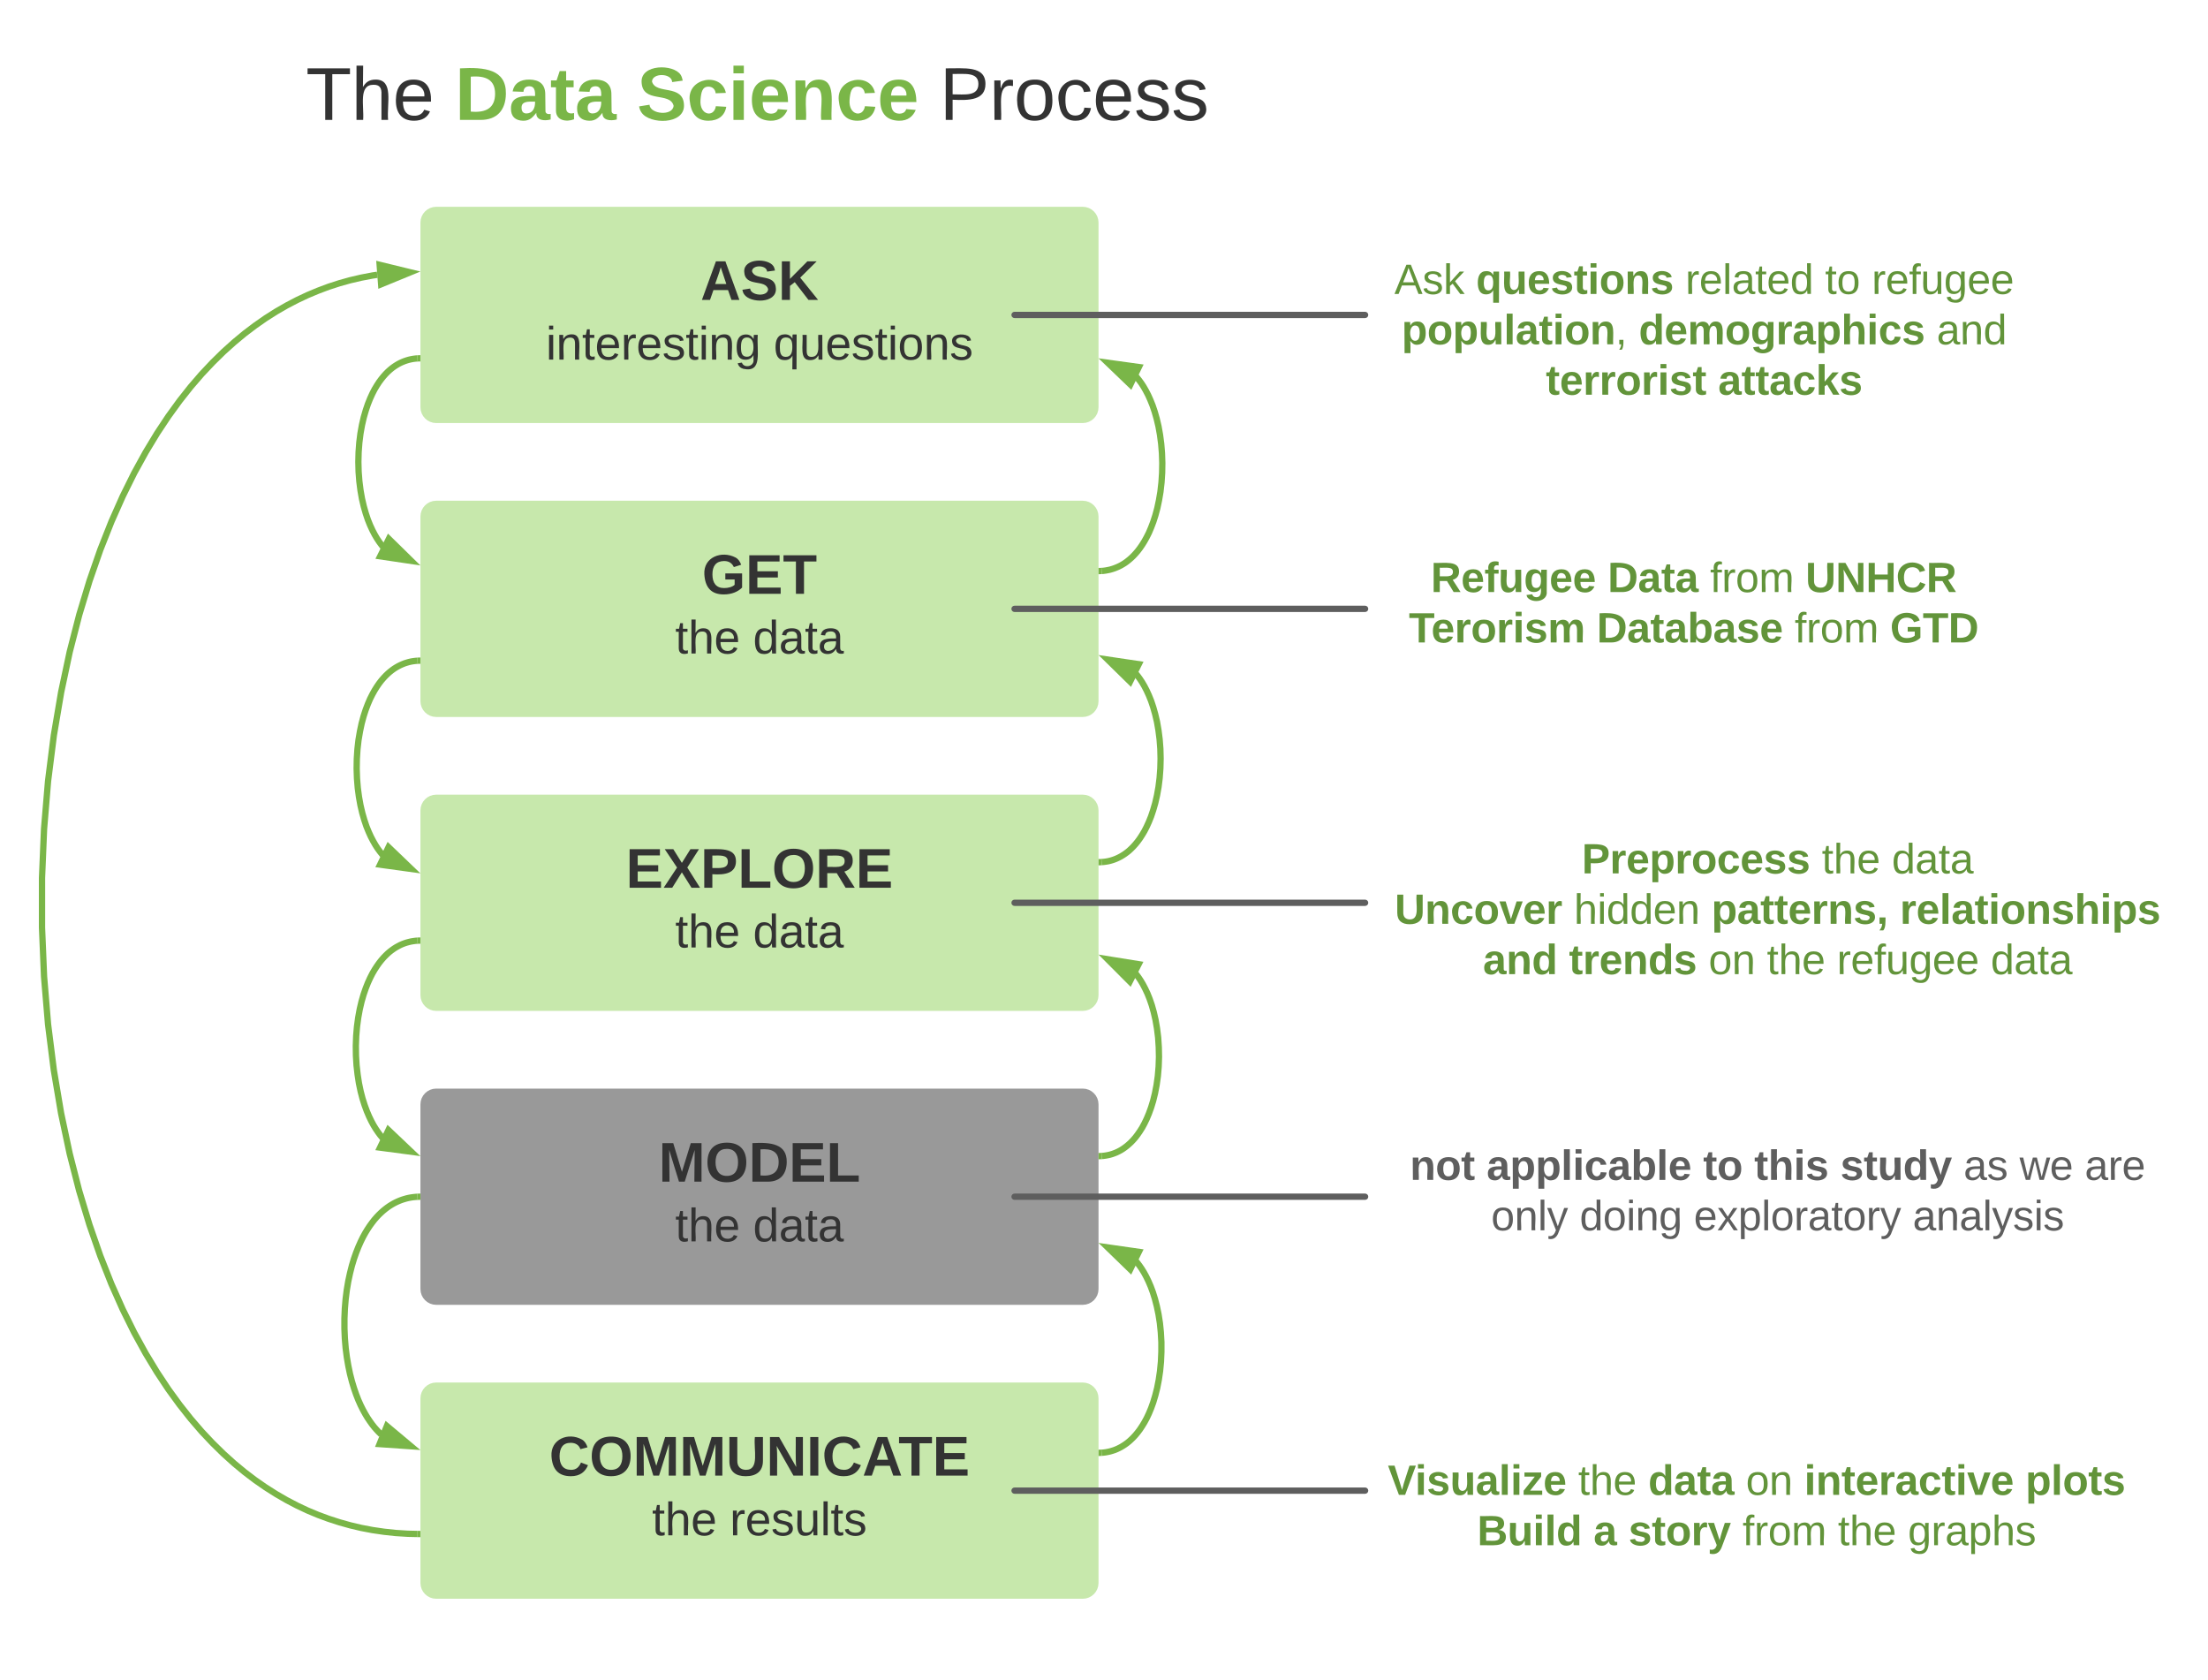 <svg xmlns="http://www.w3.org/2000/svg" xmlns:xlink="http://www.w3.org/1999/xlink" xmlns:lucid="lucid" width="1051.78" height="800"><g transform="translate(-558.223 -120)" lucid:page-tab-id="0_0"><path d="M0 0h1870.87v1322.83H0z" fill="#fff"/><path d="M700 140h437.67v60H700z" fill="none"/><use xlink:href="#a" transform="matrix(1,0,0,1,700,140) translate(3.938 37.111)"/><use xlink:href="#b" transform="matrix(1,0,0,1,700,140) translate(74.951 37.111)"/><use xlink:href="#c" transform="matrix(1,0,0,1,700,140) translate(161.667 37.111)"/><use xlink:href="#d" transform="matrix(1,0,0,1,700,140) translate(305.765 37.111)"/><path d="M1210 380h310v60h-310z" fill="none"/><use xlink:href="#e" transform="matrix(1,0,0,1,1210,380) translate(29.806 22)"/><use xlink:href="#f" transform="matrix(1,0,0,1,1210,380) translate(114.028 22)"/><use xlink:href="#g" transform="matrix(1,0,0,1,1210,380) translate(162.806 22)"/><use xlink:href="#h" transform="matrix(1,0,0,1,1210,380) translate(208.25 22)"/><use xlink:href="#i" transform="matrix(1,0,0,1,1210,380) translate(19.333 46)"/><use xlink:href="#j" transform="matrix(1,0,0,1,1210,380) translate(108.833 46)"/><use xlink:href="#g" transform="matrix(1,0,0,1,1210,380) translate(203.111 46)"/><use xlink:href="#k" transform="matrix(1,0,0,1,1210,380) translate(248.556 46)"/><path d="M760 226c0-3.3 2.7-6 6-6h308c3.3 0 6 2.7 6 6v88c0 3.3-2.7 6-6 6H766c-3.3 0-6-2.7-6-6z" stroke="#c7e8ac" stroke-width="3" fill="#c7e8ac"/><use xlink:href="#l" transform="matrix(1,0,0,1,772,232) translate(119.926 30.833)"/><use xlink:href="#m" transform="matrix(1,0,0,1,772,232) translate(46.272 59.278)"/><use xlink:href="#n" transform="matrix(1,0,0,1,772,232) translate(154.728 59.278)"/><path d="M760 366c0-3.3 2.7-6 6-6h308c3.3 0 6 2.7 6 6v88c0 3.3-2.7 6-6 6H766c-3.3 0-6-2.7-6-6z" stroke="#c7e8ac" stroke-width="3" fill="#c7e8ac"/><use xlink:href="#o" transform="matrix(1,0,0,1,772,372) translate(120.63 30.833)"/><use xlink:href="#p" transform="matrix(1,0,0,1,772,372) translate(107.877 59.278)"/><use xlink:href="#q" transform="matrix(1,0,0,1,772,372) translate(144.914 59.278)"/><path d="M760 506c0-3.3 2.7-6 6-6h308c3.3 0 6 2.7 6 6v88c0 3.3-2.7 6-6 6H766c-3.3 0-6-2.7-6-6z" stroke="#c7e8ac" stroke-width="3" fill="#c7e8ac"/><use xlink:href="#r" transform="matrix(1,0,0,1,772,512) translate(84.37 30.833)"/><use xlink:href="#p" transform="matrix(1,0,0,1,772,512) translate(107.877 59.278)"/><use xlink:href="#q" transform="matrix(1,0,0,1,772,512) translate(144.914 59.278)"/><path d="M760 786c0-3.3 2.7-6 6-6h308c3.3 0 6 2.7 6 6v88c0 3.3-2.7 6-6 6H766c-3.3 0-6-2.7-6-6z" stroke="#c7e8ac" stroke-width="3" fill="#c7e8ac"/><use xlink:href="#s" transform="matrix(1,0,0,1,772,792) translate(47.815 30.833)"/><use xlink:href="#p" transform="matrix(1,0,0,1,772,792) translate(96.827 59.278)"/><use xlink:href="#t" transform="matrix(1,0,0,1,772,792) translate(133.864 59.278)"/><path d="M757 290.72l-.8.06-1.1.14-1.08.2-1.05.24-1.03.3-1 .34-1 .4-1 .45-1 .52-.97.58-1 .65-1 .73-1 .82-1 .9-1.02 1.03-1.03 1.15-1.05 1.3-1.06 1.43-1.06 1.63-1.1 1.83-1.07 2.08-1.07 2.35-1.06 2.65-1 2.97-.96 3.32-.85 3.67-.72 4.02-.54 4.3-.34 4.55-.12 4.67.12 4.66.35 4.55.55 4.32.7 4 .87 3.7.94 3.3 1 2.98 1.06 2.64 1.08 2.34 1.08 2.08 1.08 1.84 1.08 1.63 1.06 1.45.78.95" stroke="#7ab648" stroke-width="3" fill="none"/><path d="M758.5 292.17l-1.5.04-.08-3 1.58-.03" fill="#7ab648"/><path d="M754.15 387.17l-14.83-2.2 4.13-8.3z" stroke="#7ab648" stroke-width="3" fill="#7ab648"/><path d="M757 434.72l-.82.06-1.1.14-1.07.18-1.04.24-1.03.3-1 .32-1 .4-1 .44-1 .5-.98.56-1 .63-.98.7-1 .78-1 .87-1.02.98-1.03 1.1-1.04 1.2-1.06 1.37-1.06 1.54-1.08 1.72-1.08 1.94-1.1 2.18-1.05 2.45-1.05 2.76-1 3.08-.92 3.42-.8 3.78-.7 4.1-.5 4.38-.3 4.58-.08 4.67.16 4.67.37 4.52.57 4.28.72 4 .86 3.66.95 3.3 1 3 1.07 2.64 1.07 2.36 1.1 2.1 1.07 1.86 1.07 1.66 1.08 1.48 1.05 1.3.3.36" stroke="#7ab648" stroke-width="3" fill="none"/><path d="M758.5 436.17l-1.5.03-.08-3 1.58-.03" fill="#7ab648"/><path d="M754.13 533.88l-14.86-2.04 4.04-8.34z" stroke="#7ab648" stroke-width="3" fill="#7ab648"/><path d="M757 568.05l-.82.06-1.1.15-1.07.18-1.04.24-1.03.28-1.02.33-1 .38-1 .44-.97.5-1 .55-.98.62-1 .7-1 .76-1 .85-1 .96-1.03 1.06-1.04 1.2-1.05 1.32-1.06 1.5-1.08 1.66-1.1 1.88-1.07 2.1-1.08 2.37-1.05 2.66-1.02 2.96-.95 3.3-.86 3.66-.73 4-.58 4.27-.38 4.5-.17 4.65.06 4.68.28 4.6.5 4.4.64 4.14.8 3.82.9 3.47 1 3.14 1.04 2.83 1.06 2.5 1.08 2.25 1.08 2 1.08 1.76 1.07 1.57 1.05 1.42 1.05 1.26.08.08" stroke="#7ab648" stroke-width="3" fill="none"/><path d="M758.5 569.5l-1.5.04-.08-3 1.58-.04" fill="#7ab648"/><path d="M754.12 668.58l-14.87-1.97 4-8.35z" stroke="#7ab648" stroke-width="3" fill="#7ab648"/><path d="M757 850.64l-4.46-.1-5.77-.36-5.6-.6-5.5-.8-5.36-1.02-5.25-1.24-5.18-1.45-5.12-1.66-5.06-1.87-5.03-2.1-5-2.36-4.97-2.6-4.96-2.87-4.98-3.16-5-3.47-5-3.8-5.04-4.18-5.1-4.6-5.12-5.02-5.2-5.52-5.23-6.08-5.3-6.7-5.35-7.36-5.4-8.14-5.44-8.98-5.46-9.94-5.45-11-5.4-12.13-5.3-13.4-5.14-14.78-4.9-16.2-4.53-17.7-4.07-19.18-3.47-20.56-2.75-21.8-1.9-22.75-.98-23.38v-23.6l.98-23.38 1.9-22.77 2.76-21.8 3.48-20.55 4.07-19.17 4.55-17.68 4.9-16.2 5.13-14.77 5.3-13.4 5.4-12.15 5.45-11 5.46-9.92 5.43-8.98 5.4-8.14 5.35-7.37 5.3-6.7 5.24-6.07 5.2-5.52 5.12-5.02 5.1-4.58 5.03-4.18 5.02-3.8 4.97-3.47 4.98-3.16 4.97-2.87 4.97-2.6 4.98-2.35 5.02-2.1 5.06-1.9 5.12-1.66 5.18-1.45 5.27-1.23 5.36-1.02 2.26-.34" stroke="#7ab648" stroke-width="3" fill="none"/><path d="M758.5 849.17v3l-1.58-.04.07-3" fill="#7ab648"/><path d="M753.66 249.7l-13.88 5.7-.7-9.25z" stroke="#7ab648" stroke-width="3" fill="#7ab648"/><path d="M1083 391.95l.82-.06 1.1-.15 1.07-.2 1.04-.22 1.03-.3 1-.33 1-.4 1-.43 1-.5.98-.56 1-.62.98-.7 1-.8 1-.86 1.02-.98 1.03-1.1 1.04-1.2 1.06-1.38 1.06-1.53 1.08-1.72 1.08-1.93 1.1-2.18 1.05-2.47 1.05-2.75 1-3.1.92-3.42.8-3.77.7-4.1.5-4.4.3-4.57.08-4.68-.16-4.65-.37-4.52-.57-4.3-.72-4-.86-3.65-.95-3.32-1-2.96-1.07-2.65-1.07-2.38-1.1-2.1-1.07-1.86-1.07-1.65-1.08-1.47-1.05-1.3-.3-.37" stroke="#7ab648" stroke-width="3" fill="none"/><path d="M1083.08 393.46l-1.58.04v-3l1.5-.04" fill="#7ab648"/><path d="M1085.87 292.78l14.86 2.05-4.04 8.34z" stroke="#7ab648" stroke-width="3" fill="#7ab648"/><path d="M1083 530.6l.8-.05 1.1-.14 1.08-.18 1.05-.24 1.03-.3 1-.34 1-.4 1-.46 1-.52.97-.58 1-.65 1-.73 1-.8 1-.93 1.02-1.02 1.03-1.15 1.05-1.28 1.06-1.45 1.06-1.63 1.1-1.84 1.07-2.07 1.07-2.35 1.06-2.64 1-2.97.96-3.32.85-3.68.72-4.02.54-4.32.34-4.55.12-4.67-.12-4.65-.35-4.55-.55-4.3-.7-4.03-.87-3.68-.94-3.32-1-2.97-1.06-2.63-1.08-2.35-1.08-2.07-1.08-1.84-1.08-1.62-1.06-1.44-.78-.96" stroke="#7ab648" stroke-width="3" fill="none"/><path d="M1083.08 532.13l-1.58.04v-3l1.5-.04" fill="#7ab648"/><path d="M1085.85 434.16l14.83 2.2-4.13 8.3z" stroke="#7ab648" stroke-width="3" fill="#7ab648"/><path d="M1083 811.95l.8-.06 1.12-.15 1.07-.2 1.04-.23 1.02-.3 1.02-.33 1-.4 1-.46.98-.5.98-.58 1-.64.98-.7 1-.8 1-.9 1.03-1 1.03-1.12 1.04-1.25 1.06-1.4 1.07-1.6 1.08-1.77 1.1-2 1.07-2.26 1.06-2.55 1.03-2.86.96-3.2.9-3.55.76-3.9.62-4.2.43-4.47.2-4.64v-4.68l-.26-4.6-.45-4.44-.65-4.16-.8-3.84-.9-3.5-.98-3.14-1.04-2.8-1.07-2.5-1.07-2.2-1.08-1.98-1.08-1.74-1.07-1.55-1.05-1.37-.55-.64" stroke="#7ab648" stroke-width="3" fill="none"/><path d="M1083.08 813.46l-1.58.04v-3l1.5-.04" fill="#7ab648"/><path d="M1085.86 714.14l14.85 2.13-4.08 8.32z" stroke="#7ab648" stroke-width="3" fill="#7ab648"/><path d="M1040.75 550c0-.4.34-.75.75-.75h167c.4 0 .75.34.75.75 0 .4-.34.75-.75.75h-167c-.4 0-.75-.34-.75-.75zM1040.75 410c0-.4.34-.75.75-.75h167c.4 0 .75.34.75.75 0 .4-.34.75-.75.75h-167c-.4 0-.75-.34-.75-.75z" stroke="#5e5e5e" stroke-width="1.5" fill="none"/><path d="M1210 220h320v120h-320z" fill="none"/><use xlink:href="#u" transform="matrix(1,0,0,1,1210,220) translate(12.444 40)"/><use xlink:href="#v" transform="matrix(1,0,0,1,1210,220) translate(51.333 40)"/><use xlink:href="#w" transform="matrix(1,0,0,1,1210,220) translate(151.056 40)"/><use xlink:href="#x" transform="matrix(1,0,0,1,1210,220) translate(217.611 40)"/><use xlink:href="#y" transform="matrix(1,0,0,1,1210,220) translate(239.833 40)"/><use xlink:href="#z" transform="matrix(1,0,0,1,1210,220) translate(15.889 64)"/><use xlink:href="#A" transform="matrix(1,0,0,1,1210,220) translate(128.833 64)"/><use xlink:href="#B" transform="matrix(1,0,0,1,1210,220) translate(270.778 64)"/><use xlink:href="#C" transform="matrix(1,0,0,1,1210,220) translate(84.583 88)"/><use xlink:href="#D" transform="matrix(1,0,0,1,1210,220) translate(166.639 88)"/><path d="M1040.75 270c0-.4.34-.75.75-.75h167c.4 0 .75.34.75.75 0 .4-.34.75-.75.75h-167c-.4 0-.75-.34-.75-.75z" stroke="#5e5e5e" stroke-width="1.5" fill="none"/><path d="M1220 520h370v60h-370z" fill="none"/><g><use xlink:href="#E" transform="matrix(1,0,0,1,1220,520) translate(91.722 16)"/><use xlink:href="#F" transform="matrix(1,0,0,1,1220,520) translate(206.056 16)"/><use xlink:href="#G" transform="matrix(1,0,0,1,1220,520) translate(239.389 16)"/><use xlink:href="#H" transform="matrix(1,0,0,1,1220,520) translate(2.583 40)"/><use xlink:href="#I" transform="matrix(1,0,0,1,1220,520) translate(87.972 40)"/><use xlink:href="#J" transform="matrix(1,0,0,1,1220,520) translate(153.472 40)"/><use xlink:href="#K" transform="matrix(1,0,0,1,1220,520) translate(243.25 40)"/><use xlink:href="#L" transform="matrix(1,0,0,1,1220,520) translate(44.611 64)"/><use xlink:href="#M" transform="matrix(1,0,0,1,1220,520) translate(85.611 64)"/><use xlink:href="#N" transform="matrix(1,0,0,1,1220,520) translate(152.111 64)"/><use xlink:href="#O" transform="matrix(1,0,0,1,1220,520) translate(179.889 64)"/><use xlink:href="#P" transform="matrix(1,0,0,1,1220,520) translate(213.222 64)"/><use xlink:href="#Q" transform="matrix(1,0,0,1,1220,520) translate(286.5 64)"/></g><path d="M1210 780h370v120h-370z" fill="none"/><g><use xlink:href="#R" transform="matrix(1,0,0,1,1210,780) translate(9.333 52)"/><use xlink:href="#O" transform="matrix(1,0,0,1,1210,780) translate(100 52)"/><use xlink:href="#S" transform="matrix(1,0,0,1,1210,780) translate(133.333 52)"/><use xlink:href="#T" transform="matrix(1,0,0,1,1210,780) translate(179.889 52)"/><use xlink:href="#U" transform="matrix(1,0,0,1,1210,780) translate(207.667 52)"/><use xlink:href="#V" transform="matrix(1,0,0,1,1210,780) translate(313.056 52)"/><use xlink:href="#W" transform="matrix(1,0,0,1,1210,780) translate(51.889 76)"/><use xlink:href="#X" transform="matrix(1,0,0,1,1210,780) translate(107.278 76)"/><use xlink:href="#Y" transform="matrix(1,0,0,1,1210,780) translate(123.944 76)"/><use xlink:href="#Z" transform="matrix(1,0,0,1,1210,780) translate(178.278 76)"/><use xlink:href="#aa" transform="matrix(1,0,0,1,1210,780) translate(223.722 76)"/><use xlink:href="#ab" transform="matrix(1,0,0,1,1210,780) translate(257.056 76)"/></g><path d="M1040.75 830c0-.4.34-.75.75-.75h167c.4 0 .75.34.75.75 0 .4-.34.75-.75.75h-167c-.4 0-.75-.34-.75-.75z" stroke="#5e5e5e" stroke-width="1.5" fill="none"/><path d="M760 646c0-3.3 2.7-6 6-6h308c3.3 0 6 2.7 6 6v88c0 3.3-2.7 6-6 6H766c-3.3 0-6-2.7-6-6z" stroke="#999" stroke-width="3" fill="#999"/><g><use xlink:href="#ac" transform="matrix(1,0,0,1,772,652) translate(99.963 30.833)"/><use xlink:href="#p" transform="matrix(1,0,0,1,772,652) translate(107.877 59.278)"/><use xlink:href="#q" transform="matrix(1,0,0,1,772,652) translate(144.914 59.278)"/></g><path d="M1040.75 690c0-.4.34-.75.75-.75h167c.4 0 .75.34.75.75 0 .4-.34.75-.75.75h-167c-.4 0-.75-.34-.75-.75z" stroke="#5e5e5e" stroke-width="1.5" fill="none"/><path d="M1220 660h370v60h-370z" fill="none"/><g><use xlink:href="#ad" transform="matrix(1,0,0,1,1220,660) translate(9.861 22)"/><use xlink:href="#ae" transform="matrix(1,0,0,1,1220,660) translate(46.361 22)"/><use xlink:href="#af" transform="matrix(1,0,0,1,1220,660) translate(149.528 22)"/><use xlink:href="#ag" transform="matrix(1,0,0,1,1220,660) translate(173.861 22)"/><use xlink:href="#ah" transform="matrix(1,0,0,1,1220,660) translate(214.861 22)"/><use xlink:href="#ai" transform="matrix(1,0,0,1,1220,660) translate(273.583 22)"/><use xlink:href="#aj" transform="matrix(1,0,0,1,1220,660) translate(300.25 22)"/><use xlink:href="#ak" transform="matrix(1,0,0,1,1220,660) translate(331.306 22)"/><use xlink:href="#al" transform="matrix(1,0,0,1,1220,660) translate(48.528 46)"/><use xlink:href="#am" transform="matrix(1,0,0,1,1220,660) translate(90.694 46)"/><use xlink:href="#an" transform="matrix(1,0,0,1,1220,660) translate(145.083 46)"/><use xlink:href="#ao" transform="matrix(1,0,0,1,1220,660) translate(249.361 46)"/></g><path d="M757 690.04l-.85.06-1.13.12-1.1.16-1.08.2-1.05.25-1.05.3-1.03.33-1 .37-1.02.43-1 .47-1 .52-1 .58-1 .63-1 .7-1 .76-1.02.84-1.02.92-1.03 1-1.04 1.1-1.06 1.23-1.06 1.36-1.08 1.48-1.08 1.63-1.1 1.8-1.1 2-1.08 2.2-1.08 2.44-1.07 2.7-1.04 2.96-.98 3.25-.9 3.57-.83 3.84-.7 4.14-.55 4.37-.38 4.58-.2 4.7v4.73l.2 4.7.38 4.57.56 4.37.7 4.12.8 3.85.92 3.56.98 3.25 1.03 2.98 1.06 2.7 1.08 2.42 1.1 2.2 1.1 2 1.08 1.8 1.1 1.63 1.06 1.48 1.06 1.36 1.06 1.2 1.04 1.12 1.03 1 .17.17" stroke="#7ab648" stroke-width="3" fill="none"/><path d="M758.5 691.5l-1.5.03-.07-3 1.57-.03" fill="#7ab648"/><path d="M754 808.85l-14.97-1.03 3.47-8.6z" stroke="#7ab648" stroke-width="3" fill="#7ab648"/><path d="M1083 670.6l.8-.05 1.1-.15 1.08-.2 1.04-.24 1.02-.3 1-.36 1-.4 1-.48 1-.53.98-.6 1-.7.98-.75 1-.85 1.02-.95 1.03-1.08 1.04-1.2 1.04-1.37 1.07-1.54 1.1-1.74 1.07-1.97 1.08-2.23 1.06-2.53 1.04-2.86.98-3.2.88-3.58.76-3.94.6-4.25.38-4.5.16-4.66-.1-4.67-.3-4.56-.54-4.34-.7-4.04-.85-3.7-.94-3.33-1.02-2.96-1.05-2.62-1.1-2.32-1.07-2.05-1.08-1.8-1.07-1.6-1.06-1.42-.2-.24" stroke="#7ab648" stroke-width="3" fill="none"/><path d="M1083.08 672.13l-1.58.04v-3l1.5-.04" fill="#7ab648"/><path d="M1085.82 576.88l14.8 2.38-4.2 8.25z" stroke="#7ab648" stroke-width="3" fill="#7ab648"/><defs><path fill="#333" d="M127-220V0H93v-220H8v-28h204v28h-85" id="ap"/><path fill="#333" d="M106-169C34-169 62-67 57 0H25v-261h32l-1 103c12-21 28-36 61-36 89 0 53 116 60 194h-32v-121c2-32-8-49-39-48" id="aq"/><path fill="#333" d="M100-194c63 0 86 42 84 106H49c0 40 14 67 53 68 26 1 43-12 49-29l28 8c-11 28-37 45-77 45C44 4 14-33 15-96c1-61 26-98 85-98zm52 81c6-60-76-77-97-28-3 7-6 17-6 28h103" id="ar"/><g id="a"><use transform="matrix(0.099,0,0,0.099,0,0)" xlink:href="#ap"/><use transform="matrix(0.099,0,0,0.099,21.63,0)" xlink:href="#aq"/><use transform="matrix(0.099,0,0,0.099,41.383,0)" xlink:href="#ar"/></g><path fill="#7ab648" d="M24-248c120-7 223 5 221 122C244-46 201 0 124 0H24v-248zM76-40c74 7 117-18 117-86 0-67-45-88-117-82v168" id="as"/><path fill="#7ab648" d="M133-34C117-15 103 5 69 4 32 3 11-16 11-54c-1-60 55-63 116-61 1-26-3-47-28-47-18 1-26 9-28 27l-52-2c7-38 36-58 82-57s74 22 75 68l1 82c-1 14 12 18 25 15v27c-30 8-71 5-69-32zm-48 3c29 0 43-24 42-57-32 0-66-3-65 30 0 17 8 27 23 27" id="at"/><path fill="#7ab648" d="M115-3C79 11 28 4 28-45v-112H4v-33h27l15-45h31v45h36v33H77v99c-1 23 16 31 38 25v30" id="au"/><g id="b"><use transform="matrix(0.099,0,0,0.099,0,0)" xlink:href="#as"/><use transform="matrix(0.099,0,0,0.099,25.58,0)" xlink:href="#at"/><use transform="matrix(0.099,0,0,0.099,45.333,0)" xlink:href="#au"/><use transform="matrix(0.099,0,0,0.099,57.086,0)" xlink:href="#at"/></g><path fill="#7ab648" d="M169-182c-1-43-94-46-97-3 18 66 151 10 154 114 3 95-165 93-204 36-6-8-10-19-12-30l50-8c3 46 112 56 116 5-17-69-150-10-154-114-4-87 153-88 188-35 5 8 8 18 10 28" id="av"/><path fill="#7ab648" d="M190-63c-7 42-38 67-86 67-59 0-84-38-90-98-12-110 154-137 174-36l-49 2c-2-19-15-32-35-32-30 0-35 28-38 64-6 74 65 87 74 30" id="aw"/><path fill="#7ab648" d="M25-224v-37h50v37H25zM25 0v-190h50V0H25" id="ax"/><path fill="#7ab648" d="M185-48c-13 30-37 53-82 52C43 2 14-33 14-96s30-98 90-98c62 0 83 45 84 108H66c0 31 8 55 39 56 18 0 30-7 34-22zm-45-69c5-46-57-63-70-21-2 6-4 13-4 21h74" id="ay"/><path fill="#7ab648" d="M135-194c87-1 58 113 63 194h-50c-7-57 23-157-34-157-59 0-34 97-39 157H25l-1-190h47c2 12-1 28 3 38 12-26 28-41 61-42" id="az"/><g id="c"><use transform="matrix(0.099,0,0,0.099,0,0)" xlink:href="#av"/><use transform="matrix(0.099,0,0,0.099,23.704,0)" xlink:href="#aw"/><use transform="matrix(0.099,0,0,0.099,43.457,0)" xlink:href="#ax"/><use transform="matrix(0.099,0,0,0.099,53.333,0)" xlink:href="#ay"/><use transform="matrix(0.099,0,0,0.099,73.086,0)" xlink:href="#az"/><use transform="matrix(0.099,0,0,0.099,94.716,0)" xlink:href="#aw"/><use transform="matrix(0.099,0,0,0.099,114.469,0)" xlink:href="#ay"/></g><path fill="#333" d="M30-248c87 1 191-15 191 75 0 78-77 80-158 76V0H30v-248zm33 125c57 0 124 11 124-50 0-59-68-47-124-48v98" id="aA"/><path fill="#333" d="M114-163C36-179 61-72 57 0H25l-1-190h30c1 12-1 29 2 39 6-27 23-49 58-41v29" id="aB"/><path fill="#333" d="M100-194c62-1 85 37 85 99 1 63-27 99-86 99S16-35 15-95c0-66 28-99 85-99zM99-20c44 1 53-31 53-75 0-43-8-75-51-75s-53 32-53 75 10 74 51 75" id="aC"/><path fill="#333" d="M96-169c-40 0-48 33-48 73s9 75 48 75c24 0 41-14 43-38l32 2c-6 37-31 61-74 61-59 0-76-41-82-99-10-93 101-131 147-64 4 7 5 14 7 22l-32 3c-4-21-16-35-41-35" id="aD"/><path fill="#333" d="M135-143c-3-34-86-38-87 0 15 53 115 12 119 90S17 21 10-45l28-5c4 36 97 45 98 0-10-56-113-15-118-90-4-57 82-63 122-42 12 7 21 19 24 35" id="aE"/><g id="d"><use transform="matrix(0.099,0,0,0.099,0,0)" xlink:href="#aA"/><use transform="matrix(0.099,0,0,0.099,23.704,0)" xlink:href="#aB"/><use transform="matrix(0.099,0,0,0.099,35.457,0)" xlink:href="#aC"/><use transform="matrix(0.099,0,0,0.099,55.21,0)" xlink:href="#aD"/><use transform="matrix(0.099,0,0,0.099,72.988,0)" xlink:href="#ar"/><use transform="matrix(0.099,0,0,0.099,92.741,0)" xlink:href="#aE"/><use transform="matrix(0.099,0,0,0.099,110.519,0)" xlink:href="#aE"/></g><path fill="#62943a" d="M240-174c0 40-23 61-54 70L253 0h-59l-57-94H76V0H24v-248c93 4 217-23 216 74zM76-134c48-2 112 12 112-38 0-48-66-32-112-35v73" id="aF"/><path fill="#62943a" d="M185-48c-13 30-37 53-82 52C43 2 14-33 14-96s30-98 90-98c62 0 83 45 84 108H66c0 31 8 55 39 56 18 0 30-7 34-22zm-45-69c5-46-57-63-70-21-2 6-4 13-4 21h74" id="aG"/><path fill="#62943a" d="M121-226c-27-7-43 5-38 36h38v33H83V0H34v-157H6v-33h28c-9-59 32-81 87-68v32" id="aH"/><path fill="#62943a" d="M85 4C-2 5 27-109 22-190h50c7 57-23 150 33 157 60-5 35-97 40-157h50l1 190h-47c-2-12 1-28-3-38-12 25-28 42-61 42" id="aI"/><path fill="#62943a" d="M195-6C206 82 75 100 31 46c-4-6-6-13-8-21l49-6c3 16 16 24 34 25 40 0 42-37 40-79-11 22-30 35-61 35-53 0-70-43-70-97 0-56 18-96 73-97 30 0 46 14 59 34l2-30h47zm-90-29c32 0 41-27 41-63 0-35-9-62-40-62-32 0-39 29-40 63 0 36 9 62 39 62" id="aJ"/><g id="e"><use transform="matrix(0.056,0,0,0.056,0,0)" xlink:href="#aF"/><use transform="matrix(0.056,0,0,0.056,14.389,0)" xlink:href="#aG"/><use transform="matrix(0.056,0,0,0.056,25.5,0)" xlink:href="#aH"/><use transform="matrix(0.056,0,0,0.056,32.111,0)" xlink:href="#aI"/><use transform="matrix(0.056,0,0,0.056,44.278,0)" xlink:href="#aJ"/><use transform="matrix(0.056,0,0,0.056,56.444,0)" xlink:href="#aG"/><use transform="matrix(0.056,0,0,0.056,67.556,0)" xlink:href="#aG"/></g><path fill="#62943a" d="M24-248c120-7 223 5 221 122C244-46 201 0 124 0H24v-248zM76-40c74 7 117-18 117-86 0-67-45-88-117-82v168" id="aK"/><path fill="#62943a" d="M133-34C117-15 103 5 69 4 32 3 11-16 11-54c-1-60 55-63 116-61 1-26-3-47-28-47-18 1-26 9-28 27l-52-2c7-38 36-58 82-57s74 22 75 68l1 82c-1 14 12 18 25 15v27c-30 8-71 5-69-32zm-48 3c29 0 43-24 42-57-32 0-66-3-65 30 0 17 8 27 23 27" id="aL"/><path fill="#62943a" d="M115-3C79 11 28 4 28-45v-112H4v-33h27l15-45h31v45h36v33H77v99c-1 23 16 31 38 25v30" id="aM"/><g id="f"><use transform="matrix(0.056,0,0,0.056,0,0)" xlink:href="#aK"/><use transform="matrix(0.056,0,0,0.056,14.389,0)" xlink:href="#aL"/><use transform="matrix(0.056,0,0,0.056,25.5,0)" xlink:href="#aM"/><use transform="matrix(0.056,0,0,0.056,32.111,0)" xlink:href="#aL"/></g><path fill="#62943a" d="M101-234c-31-9-42 10-38 44h38v23H63V0H32v-167H5v-23h27c-7-52 17-82 69-68v24" id="aN"/><path fill="#62943a" d="M114-163C36-179 61-72 57 0H25l-1-190h30c1 12-1 29 2 39 6-27 23-49 58-41v29" id="aO"/><path fill="#62943a" d="M100-194c62-1 85 37 85 99 1 63-27 99-86 99S16-35 15-95c0-66 28-99 85-99zM99-20c44 1 53-31 53-75 0-43-8-75-51-75s-53 32-53 75 10 74 51 75" id="aP"/><path fill="#62943a" d="M210-169c-67 3-38 105-44 169h-31v-121c0-29-5-50-35-48C34-165 62-65 56 0H25l-1-190h30c1 10-1 24 2 32 10-44 99-50 107 0 11-21 27-35 58-36 85-2 47 119 55 194h-31v-121c0-29-5-49-35-48" id="aQ"/><g id="g"><use transform="matrix(0.056,0,0,0.056,0,0)" xlink:href="#aN"/><use transform="matrix(0.056,0,0,0.056,5.556,0)" xlink:href="#aO"/><use transform="matrix(0.056,0,0,0.056,12.167,0)" xlink:href="#aP"/><use transform="matrix(0.056,0,0,0.056,23.278,0)" xlink:href="#aQ"/></g><path fill="#62943a" d="M238-95c0 69-44 99-111 99C63 4 22-25 22-93v-155h51v151c-1 38 19 59 55 60 90 1 49-130 58-211h52v153" id="aR"/><path fill="#62943a" d="M175 0L67-191c6 58 2 128 3 191H24v-248h59L193-55c-6-58-2-129-3-193h46V0h-61" id="aS"/><path fill="#62943a" d="M186 0v-106H76V0H24v-248h52v99h110v-99h50V0h-50" id="aT"/><path fill="#62943a" d="M67-125c0 53 21 87 73 88 37 1 54-22 65-47l45 17C233-25 199 4 140 4 58 4 20-42 15-125 8-235 124-281 211-232c18 10 29 29 36 50l-46 12c-8-25-30-41-62-41-52 0-71 34-72 86" id="aU"/><g id="h"><use transform="matrix(0.056,0,0,0.056,0,0)" xlink:href="#aR"/><use transform="matrix(0.056,0,0,0.056,14.389,0)" xlink:href="#aS"/><use transform="matrix(0.056,0,0,0.056,28.778,0)" xlink:href="#aT"/><use transform="matrix(0.056,0,0,0.056,43.167,0)" xlink:href="#aU"/><use transform="matrix(0.056,0,0,0.056,57.556,0)" xlink:href="#aF"/></g><path fill="#62943a" d="M136-208V0H84v-208H4v-40h212v40h-80" id="aV"/><path fill="#62943a" d="M135-150c-39-12-60 13-60 57V0H25l-1-190h47c2 13-1 29 3 40 6-28 27-53 61-41v41" id="aW"/><path fill="#62943a" d="M110-194c64 0 96 36 96 99 0 64-35 99-97 99-61 0-95-36-95-99 0-62 34-99 96-99zm-1 164c35 0 45-28 45-65 0-40-10-65-43-65-34 0-45 26-45 65 0 36 10 65 43 65" id="aX"/><path fill="#62943a" d="M25-224v-37h50v37H25zM25 0v-190h50V0H25" id="aY"/><path fill="#62943a" d="M137-138c1-29-70-34-71-4 15 46 118 7 119 86 1 83-164 76-172 9l43-7c4 19 20 25 44 25 33 8 57-30 24-41C81-84 22-81 20-136c-2-80 154-74 161-7" id="aZ"/><path fill="#62943a" d="M220-157c-53 9-28 100-34 157h-49v-107c1-27-5-49-29-50C55-147 81-57 75 0H25l-1-190h47c2 12-1 28 3 38 10-53 101-56 108 0 13-22 24-43 59-42 82 1 51 116 57 194h-49v-107c-1-25-5-48-29-50" id="ba"/><g id="i"><use transform="matrix(0.056,0,0,0.056,0,0)" xlink:href="#aV"/><use transform="matrix(0.056,0,0,0.056,10.667,0)" xlink:href="#aG"/><use transform="matrix(0.056,0,0,0.056,21.778,0)" xlink:href="#aW"/><use transform="matrix(0.056,0,0,0.056,29.556,0)" xlink:href="#aX"/><use transform="matrix(0.056,0,0,0.056,41.722,0)" xlink:href="#aW"/><use transform="matrix(0.056,0,0,0.056,49.5,0)" xlink:href="#aY"/><use transform="matrix(0.056,0,0,0.056,55.056,0)" xlink:href="#aZ"/><use transform="matrix(0.056,0,0,0.056,66.167,0)" xlink:href="#ba"/></g><path fill="#62943a" d="M135-194c52 0 70 43 70 98 0 56-19 99-73 100-30 1-46-15-58-35L72 0H24l1-261h50v104c11-23 29-37 60-37zM114-30c31 0 40-27 40-66 0-37-7-63-39-63s-41 28-41 65c0 36 8 64 40 64" id="bb"/><g id="j"><use transform="matrix(0.056,0,0,0.056,0,0)" xlink:href="#aK"/><use transform="matrix(0.056,0,0,0.056,14.389,0)" xlink:href="#aL"/><use transform="matrix(0.056,0,0,0.056,25.5,0)" xlink:href="#aM"/><use transform="matrix(0.056,0,0,0.056,32.111,0)" xlink:href="#aL"/><use transform="matrix(0.056,0,0,0.056,43.222,0)" xlink:href="#bb"/><use transform="matrix(0.056,0,0,0.056,55.389,0)" xlink:href="#aL"/><use transform="matrix(0.056,0,0,0.056,66.5,0)" xlink:href="#aZ"/><use transform="matrix(0.056,0,0,0.056,77.611,0)" xlink:href="#aG"/></g><path fill="#62943a" d="M67-125c0 54 23 88 75 88 28 0 53-7 68-21v-34h-60v-39h108v91C232-14 192 4 140 4 58 4 20-42 15-125 8-236 126-280 215-234c19 10 29 26 37 47l-47 15c-11-23-29-39-63-39-53 1-75 33-75 86" id="bc"/><g id="k"><use transform="matrix(0.056,0,0,0.056,0,0)" xlink:href="#bc"/><use transform="matrix(0.056,0,0,0.056,15.556,0)" xlink:href="#aV"/><use transform="matrix(0.056,0,0,0.056,27.722,0)" xlink:href="#aK"/></g><path fill="#333" d="M199 0l-22-63H83L61 0H9l90-248h61L250 0h-51zm-33-102l-36-108c-10 38-24 72-36 108h72" id="bd"/><path fill="#333" d="M169-182c-1-43-94-46-97-3 18 66 151 10 154 114 3 95-165 93-204 36-6-8-10-19-12-30l50-8c3 46 112 56 116 5-17-69-150-10-154-114-4-87 153-88 188-35 5 8 8 18 10 28" id="be"/><path fill="#333" d="M195 0l-88-114-31 24V0H24v-248h52v113l112-113h60L142-143 257 0h-62" id="bf"/><g id="l"><use transform="matrix(0.074,0,0,0.074,0,0)" xlink:href="#bd"/><use transform="matrix(0.074,0,0,0.074,19.185,0)" xlink:href="#be"/><use transform="matrix(0.074,0,0,0.074,36.963,0)" xlink:href="#bf"/></g><path fill="#333" d="M24-231v-30h32v30H24zM24 0v-190h32V0H24" id="bg"/><path fill="#333" d="M117-194c89-4 53 116 60 194h-32v-121c0-31-8-49-39-48C34-167 62-67 57 0H25l-1-190h30c1 10-1 24 2 32 11-22 29-35 61-36" id="bh"/><path fill="#333" d="M59-47c-2 24 18 29 38 22v24C64 9 27 4 27-40v-127H5v-23h24l9-43h21v43h35v23H59v120" id="bi"/><path fill="#333" d="M177-190C167-65 218 103 67 71c-23-6-38-20-44-43l32-5c15 47 100 32 89-28v-30C133-14 115 1 83 1 29 1 15-40 15-95c0-56 16-97 71-98 29-1 48 16 59 35 1-10 0-23 2-32h30zM94-22c36 0 50-32 50-73 0-42-14-75-50-75-39 0-46 34-46 75s6 73 46 73" id="bj"/><g id="m"><use transform="matrix(0.062,0,0,0.062,0,0)" xlink:href="#bg"/><use transform="matrix(0.062,0,0,0.062,4.877,0)" xlink:href="#bh"/><use transform="matrix(0.062,0,0,0.062,17.222,0)" xlink:href="#bi"/><use transform="matrix(0.062,0,0,0.062,23.395,0)" xlink:href="#ar"/><use transform="matrix(0.062,0,0,0.062,35.741,0)" xlink:href="#aB"/><use transform="matrix(0.062,0,0,0.062,43.086,0)" xlink:href="#ar"/><use transform="matrix(0.062,0,0,0.062,55.432,0)" xlink:href="#aE"/><use transform="matrix(0.062,0,0,0.062,66.543,0)" xlink:href="#bi"/><use transform="matrix(0.062,0,0,0.062,72.716,0)" xlink:href="#bg"/><use transform="matrix(0.062,0,0,0.062,77.593,0)" xlink:href="#bh"/><use transform="matrix(0.062,0,0,0.062,89.938,0)" xlink:href="#bj"/></g><path fill="#333" d="M145-31C134-9 116 4 85 4 32 4 16-35 15-94c0-59 17-99 70-100 32-1 48 14 60 33 0-11-1-24 2-32h30l-1 268h-32zM93-21c41 0 51-33 51-76s-8-73-50-73c-40 0-46 35-46 75s5 74 45 74" id="bk"/><path fill="#333" d="M84 4C-5 8 30-112 23-190h32v120c0 31 7 50 39 49 72-2 45-101 50-169h31l1 190h-30c-1-10 1-25-2-33-11 22-28 36-60 37" id="bl"/><g id="n"><use transform="matrix(0.062,0,0,0.062,0,0)" xlink:href="#bk"/><use transform="matrix(0.062,0,0,0.062,12.346,0)" xlink:href="#bl"/><use transform="matrix(0.062,0,0,0.062,24.691,0)" xlink:href="#ar"/><use transform="matrix(0.062,0,0,0.062,37.037,0)" xlink:href="#aE"/><use transform="matrix(0.062,0,0,0.062,48.148,0)" xlink:href="#bi"/><use transform="matrix(0.062,0,0,0.062,54.321,0)" xlink:href="#bg"/><use transform="matrix(0.062,0,0,0.062,59.198,0)" xlink:href="#aC"/><use transform="matrix(0.062,0,0,0.062,71.543,0)" xlink:href="#bh"/><use transform="matrix(0.062,0,0,0.062,83.889,0)" xlink:href="#aE"/></g><path fill="#333" d="M67-125c0 54 23 88 75 88 28 0 53-7 68-21v-34h-60v-39h108v91C232-14 192 4 140 4 58 4 20-42 15-125 8-236 126-280 215-234c19 10 29 26 37 47l-47 15c-11-23-29-39-63-39-53 1-75 33-75 86" id="bm"/><path fill="#333" d="M24 0v-248h195v40H76v63h132v40H76v65h150V0H24" id="bn"/><path fill="#333" d="M136-208V0H84v-208H4v-40h212v40h-80" id="bo"/><g id="o"><use transform="matrix(0.074,0,0,0.074,0,0)" xlink:href="#bm"/><use transform="matrix(0.074,0,0,0.074,20.741,0)" xlink:href="#bn"/><use transform="matrix(0.074,0,0,0.074,38.519,0)" xlink:href="#bo"/></g><g id="p"><use transform="matrix(0.062,0,0,0.062,0,0)" xlink:href="#bi"/><use transform="matrix(0.062,0,0,0.062,6.173,0)" xlink:href="#aq"/><use transform="matrix(0.062,0,0,0.062,18.519,0)" xlink:href="#ar"/></g><path fill="#333" d="M85-194c31 0 48 13 60 33l-1-100h32l1 261h-30c-2-10 0-23-3-31C134-8 116 4 85 4 32 4 16-35 15-94c0-66 23-100 70-100zm9 24c-40 0-46 34-46 75 0 40 6 74 45 74 42 0 51-32 51-76 0-42-9-74-50-73" id="bp"/><path fill="#333" d="M141-36C126-15 110 5 73 4 37 3 15-17 15-53c-1-64 63-63 125-63 3-35-9-54-41-54-24 1-41 7-42 31l-33-3c5-37 33-52 76-52 45 0 72 20 72 64v82c-1 20 7 32 28 27v20c-31 9-61-2-59-35zM48-53c0 20 12 33 32 33 41-3 63-29 60-74-43 2-92-5-92 41" id="bq"/><g id="q"><use transform="matrix(0.062,0,0,0.062,0,0)" xlink:href="#bp"/><use transform="matrix(0.062,0,0,0.062,12.346,0)" xlink:href="#bq"/><use transform="matrix(0.062,0,0,0.062,24.691,0)" xlink:href="#bi"/><use transform="matrix(0.062,0,0,0.062,30.864,0)" xlink:href="#bq"/></g><path fill="#333" d="M182 0l-62-99L58 0H3l86-130-79-118h55l55 88 55-88h55l-75 118L237 0h-55" id="br"/><path fill="#333" d="M24-248c93 1 206-16 204 79-1 75-69 88-152 82V0H24v-248zm52 121c47 0 100 7 100-41 0-47-54-39-100-39v80" id="bs"/><path fill="#333" d="M24 0v-248h52v208h133V0H24" id="bt"/><path fill="#333" d="M140-251c80 0 125 45 125 126S219 4 139 4C58 4 15-44 15-125s44-126 125-126zm-1 214c52 0 73-35 73-88 0-50-21-86-72-86-52 0-73 35-73 86s22 88 72 88" id="bu"/><path fill="#333" d="M240-174c0 40-23 61-54 70L253 0h-59l-57-94H76V0H24v-248c93 4 217-23 216 74zM76-134c48-2 112 12 112-38 0-48-66-32-112-35v73" id="bv"/><g id="r"><use transform="matrix(0.074,0,0,0.074,0,0)" xlink:href="#bn"/><use transform="matrix(0.074,0,0,0.074,17.778,0)" xlink:href="#br"/><use transform="matrix(0.074,0,0,0.074,35.556,0)" xlink:href="#bs"/><use transform="matrix(0.074,0,0,0.074,53.333,0)" xlink:href="#bt"/><use transform="matrix(0.074,0,0,0.074,69.556,0)" xlink:href="#bu"/><use transform="matrix(0.074,0,0,0.074,90.296,0)" xlink:href="#bv"/><use transform="matrix(0.074,0,0,0.074,109.481,0)" xlink:href="#bn"/></g><path fill="#333" d="M67-125c0 53 21 87 73 88 37 1 54-22 65-47l45 17C233-25 199 4 140 4 58 4 20-42 15-125 8-235 124-281 211-232c18 10 29 29 36 50l-46 12c-8-25-30-41-62-41-52 0-71 34-72 86" id="bw"/><path fill="#333" d="M230 0l2-204L168 0h-37L68-204 70 0H24v-248h70l56 185 57-185h69V0h-46" id="bx"/><path fill="#333" d="M238-95c0 69-44 99-111 99C63 4 22-25 22-93v-155h51v151c-1 38 19 59 55 60 90 1 49-130 58-211h52v153" id="by"/><path fill="#333" d="M175 0L67-191c6 58 2 128 3 191H24v-248h59L193-55c-6-58-2-129-3-193h46V0h-61" id="bz"/><path fill="#333" d="M24 0v-248h52V0H24" id="bA"/><g id="s"><use transform="matrix(0.074,0,0,0.074,0,0)" xlink:href="#bw"/><use transform="matrix(0.074,0,0,0.074,19.185,0)" xlink:href="#bu"/><use transform="matrix(0.074,0,0,0.074,39.926,0)" xlink:href="#bx"/><use transform="matrix(0.074,0,0,0.074,62.074,0)" xlink:href="#bx"/><use transform="matrix(0.074,0,0,0.074,84.222,0)" xlink:href="#by"/><use transform="matrix(0.074,0,0,0.074,103.407,0)" xlink:href="#bz"/><use transform="matrix(0.074,0,0,0.074,122.593,0)" xlink:href="#bA"/><use transform="matrix(0.074,0,0,0.074,130,0)" xlink:href="#bw"/><use transform="matrix(0.074,0,0,0.074,149.185,0)" xlink:href="#bd"/><use transform="matrix(0.074,0,0,0.074,166.37,0)" xlink:href="#bo"/><use transform="matrix(0.074,0,0,0.074,182.593,0)" xlink:href="#bn"/></g><path fill="#333" d="M24 0v-261h32V0H24" id="bB"/><g id="t"><use transform="matrix(0.062,0,0,0.062,0,0)" xlink:href="#aB"/><use transform="matrix(0.062,0,0,0.062,7.346,0)" xlink:href="#ar"/><use transform="matrix(0.062,0,0,0.062,19.691,0)" xlink:href="#aE"/><use transform="matrix(0.062,0,0,0.062,30.802,0)" xlink:href="#bl"/><use transform="matrix(0.062,0,0,0.062,43.148,0)" xlink:href="#bB"/><use transform="matrix(0.062,0,0,0.062,48.025,0)" xlink:href="#bi"/><use transform="matrix(0.062,0,0,0.062,54.198,0)" xlink:href="#aE"/></g><path fill="#62943a" d="M205 0l-28-72H64L36 0H1l101-248h38L239 0h-34zm-38-99l-47-123c-12 45-31 82-46 123h93" id="bC"/><path fill="#62943a" d="M135-143c-3-34-86-38-87 0 15 53 115 12 119 90S17 21 10-45l28-5c4 36 97 45 98 0-10-56-113-15-118-90-4-57 82-63 122-42 12 7 21 19 24 35" id="bD"/><path fill="#62943a" d="M143 0L79-87 56-68V0H24v-261h32v163l83-92h37l-77 82L181 0h-38" id="bE"/><g id="u"><use transform="matrix(0.056,0,0,0.056,0,0)" xlink:href="#bC"/><use transform="matrix(0.056,0,0,0.056,13.333,0)" xlink:href="#bD"/><use transform="matrix(0.056,0,0,0.056,23.333,0)" xlink:href="#bE"/></g><path fill="#62943a" d="M84 4C32 4 15-41 15-95c0-55 18-99 73-99 29 0 47 12 58 34l2-30h48l-1 265h-49V-32C136-9 114 4 84 4zm21-34c32 0 41-29 41-66 0-36-9-64-40-64-33 0-39 30-40 65 0 43 13 65 39 65" id="bF"/><path fill="#62943a" d="M135-194c87-1 58 113 63 194h-50c-7-57 23-157-34-157-59 0-34 97-39 157H25l-1-190h47c2 12-1 28 3 38 12-26 28-41 61-42" id="bG"/><g id="v"><use transform="matrix(0.056,0,0,0.056,0,0)" xlink:href="#bF"/><use transform="matrix(0.056,0,0,0.056,12.167,0)" xlink:href="#aI"/><use transform="matrix(0.056,0,0,0.056,24.333,0)" xlink:href="#aG"/><use transform="matrix(0.056,0,0,0.056,35.444,0)" xlink:href="#aZ"/><use transform="matrix(0.056,0,0,0.056,46.556,0)" xlink:href="#aM"/><use transform="matrix(0.056,0,0,0.056,53.167,0)" xlink:href="#aY"/><use transform="matrix(0.056,0,0,0.056,58.722,0)" xlink:href="#aX"/><use transform="matrix(0.056,0,0,0.056,70.889,0)" xlink:href="#bG"/><use transform="matrix(0.056,0,0,0.056,83.056,0)" xlink:href="#aZ"/></g><path fill="#62943a" d="M100-194c63 0 86 42 84 106H49c0 40 14 67 53 68 26 1 43-12 49-29l28 8c-11 28-37 45-77 45C44 4 14-33 15-96c1-61 26-98 85-98zm52 81c6-60-76-77-97-28-3 7-6 17-6 28h103" id="bH"/><path fill="#62943a" d="M24 0v-261h32V0H24" id="bI"/><path fill="#62943a" d="M141-36C126-15 110 5 73 4 37 3 15-17 15-53c-1-64 63-63 125-63 3-35-9-54-41-54-24 1-41 7-42 31l-33-3c5-37 33-52 76-52 45 0 72 20 72 64v82c-1 20 7 32 28 27v20c-31 9-61-2-59-35zM48-53c0 20 12 33 32 33 41-3 63-29 60-74-43 2-92-5-92 41" id="bJ"/><path fill="#62943a" d="M59-47c-2 24 18 29 38 22v24C64 9 27 4 27-40v-127H5v-23h24l9-43h21v43h35v23H59v120" id="bK"/><path fill="#62943a" d="M85-194c31 0 48 13 60 33l-1-100h32l1 261h-30c-2-10 0-23-3-31C134-8 116 4 85 4 32 4 16-35 15-94c0-66 23-100 70-100zm9 24c-40 0-46 34-46 75 0 40 6 74 45 74 42 0 51-32 51-76 0-42-9-74-50-73" id="bL"/><g id="w"><use transform="matrix(0.056,0,0,0.056,0,0)" xlink:href="#aO"/><use transform="matrix(0.056,0,0,0.056,6.611,0)" xlink:href="#bH"/><use transform="matrix(0.056,0,0,0.056,17.722,0)" xlink:href="#bI"/><use transform="matrix(0.056,0,0,0.056,22.111,0)" xlink:href="#bJ"/><use transform="matrix(0.056,0,0,0.056,33.222,0)" xlink:href="#bK"/><use transform="matrix(0.056,0,0,0.056,38.778,0)" xlink:href="#bH"/><use transform="matrix(0.056,0,0,0.056,49.889,0)" xlink:href="#bL"/></g><g id="x"><use transform="matrix(0.056,0,0,0.056,0,0)" xlink:href="#bK"/><use transform="matrix(0.056,0,0,0.056,5.556,0)" xlink:href="#aP"/></g><path fill="#62943a" d="M84 4C-5 8 30-112 23-190h32v120c0 31 7 50 39 49 72-2 45-101 50-169h31l1 190h-30c-1-10 1-25-2-33-11 22-28 36-60 37" id="bM"/><path fill="#62943a" d="M177-190C167-65 218 103 67 71c-23-6-38-20-44-43l32-5c15 47 100 32 89-28v-30C133-14 115 1 83 1 29 1 15-40 15-95c0-56 16-97 71-98 29-1 48 16 59 35 1-10 0-23 2-32h30zM94-22c36 0 50-32 50-73 0-42-14-75-50-75-39 0-46 34-46 75s6 73 46 73" id="bN"/><g id="y"><use transform="matrix(0.056,0,0,0.056,0,0)" xlink:href="#aO"/><use transform="matrix(0.056,0,0,0.056,6.611,0)" xlink:href="#bH"/><use transform="matrix(0.056,0,0,0.056,17.722,0)" xlink:href="#aN"/><use transform="matrix(0.056,0,0,0.056,23.278,0)" xlink:href="#bM"/><use transform="matrix(0.056,0,0,0.056,34.389,0)" xlink:href="#bN"/><use transform="matrix(0.056,0,0,0.056,45.5,0)" xlink:href="#bH"/><use transform="matrix(0.056,0,0,0.056,56.611,0)" xlink:href="#bH"/></g><path fill="#62943a" d="M135-194c53 0 70 44 70 98 0 56-19 98-73 100-31 1-45-17-59-34 3 33 2 69 2 105H25l-1-265h48c2 10 0 23 3 31 11-24 29-35 60-35zM114-30c33 0 39-31 40-66 0-38-9-64-40-64-56 0-55 130 0 130" id="bO"/><path fill="#62943a" d="M25 0v-261h50V0H25" id="bP"/><path fill="#62943a" d="M68-38c1 34 0 65-14 84H32c9-13 17-26 17-46H33v-38h35" id="bQ"/><g id="z"><use transform="matrix(0.056,0,0,0.056,0,0)" xlink:href="#bO"/><use transform="matrix(0.056,0,0,0.056,12.167,0)" xlink:href="#aX"/><use transform="matrix(0.056,0,0,0.056,24.333,0)" xlink:href="#bO"/><use transform="matrix(0.056,0,0,0.056,36.5,0)" xlink:href="#aI"/><use transform="matrix(0.056,0,0,0.056,48.667,0)" xlink:href="#bP"/><use transform="matrix(0.056,0,0,0.056,54.222,0)" xlink:href="#aL"/><use transform="matrix(0.056,0,0,0.056,65.333,0)" xlink:href="#aM"/><use transform="matrix(0.056,0,0,0.056,71.944,0)" xlink:href="#aY"/><use transform="matrix(0.056,0,0,0.056,77.5,0)" xlink:href="#aX"/><use transform="matrix(0.056,0,0,0.056,89.667,0)" xlink:href="#bG"/><use transform="matrix(0.056,0,0,0.056,101.833,0)" xlink:href="#bQ"/></g><path fill="#62943a" d="M88-194c31-1 46 15 58 34l-1-101h50l1 261h-48c-2-10 0-23-3-31C134-8 116 4 84 4 32 4 16-41 15-95c0-56 19-97 73-99zm17 164c33 0 40-30 41-66 1-37-9-64-41-64s-38 30-39 65c0 43 13 65 39 65" id="bR"/><path fill="#62943a" d="M114-157C55-157 80-60 75 0H25v-261h50l-1 109c12-26 28-41 61-42 86-1 58 113 63 194h-50c-7-57 23-157-34-157" id="bS"/><path fill="#62943a" d="M190-63c-7 42-38 67-86 67-59 0-84-38-90-98-12-110 154-137 174-36l-49 2c-2-19-15-32-35-32-30 0-35 28-38 64-6 74 65 87 74 30" id="bT"/><g id="A"><use transform="matrix(0.056,0,0,0.056,0,0)" xlink:href="#bR"/><use transform="matrix(0.056,0,0,0.056,12.167,0)" xlink:href="#aG"/><use transform="matrix(0.056,0,0,0.056,23.278,0)" xlink:href="#ba"/><use transform="matrix(0.056,0,0,0.056,41.056,0)" xlink:href="#aX"/><use transform="matrix(0.056,0,0,0.056,53.222,0)" xlink:href="#aJ"/><use transform="matrix(0.056,0,0,0.056,65.389,0)" xlink:href="#aW"/><use transform="matrix(0.056,0,0,0.056,73.167,0)" xlink:href="#aL"/><use transform="matrix(0.056,0,0,0.056,84.278,0)" xlink:href="#bO"/><use transform="matrix(0.056,0,0,0.056,96.444,0)" xlink:href="#bS"/><use transform="matrix(0.056,0,0,0.056,108.611,0)" xlink:href="#aY"/><use transform="matrix(0.056,0,0,0.056,114.167,0)" xlink:href="#bT"/><use transform="matrix(0.056,0,0,0.056,125.278,0)" xlink:href="#aZ"/></g><path fill="#62943a" d="M117-194c89-4 53 116 60 194h-32v-121c0-31-8-49-39-48C34-167 62-67 57 0H25l-1-190h30c1 10-1 24 2 32 11-22 29-35 61-36" id="bU"/><g id="B"><use transform="matrix(0.056,0,0,0.056,0,0)" xlink:href="#bJ"/><use transform="matrix(0.056,0,0,0.056,11.111,0)" xlink:href="#bU"/><use transform="matrix(0.056,0,0,0.056,22.222,0)" xlink:href="#bL"/></g><g id="C"><use transform="matrix(0.056,0,0,0.056,0,0)" xlink:href="#aM"/><use transform="matrix(0.056,0,0,0.056,6.611,0)" xlink:href="#aG"/><use transform="matrix(0.056,0,0,0.056,17.722,0)" xlink:href="#aW"/><use transform="matrix(0.056,0,0,0.056,25.5,0)" xlink:href="#aW"/><use transform="matrix(0.056,0,0,0.056,33.278,0)" xlink:href="#aX"/><use transform="matrix(0.056,0,0,0.056,45.444,0)" xlink:href="#aW"/><use transform="matrix(0.056,0,0,0.056,53.222,0)" xlink:href="#aY"/><use transform="matrix(0.056,0,0,0.056,58.778,0)" xlink:href="#aZ"/><use transform="matrix(0.056,0,0,0.056,69.889,0)" xlink:href="#aM"/></g><path fill="#62943a" d="M147 0L96-86 75-71V0H25v-261h50v150l67-79h53l-66 74L201 0h-54" id="bV"/><g id="D"><use transform="matrix(0.056,0,0,0.056,0,0)" xlink:href="#aL"/><use transform="matrix(0.056,0,0,0.056,11.111,0)" xlink:href="#aM"/><use transform="matrix(0.056,0,0,0.056,17.722,0)" xlink:href="#aM"/><use transform="matrix(0.056,0,0,0.056,24.333,0)" xlink:href="#aL"/><use transform="matrix(0.056,0,0,0.056,35.444,0)" xlink:href="#bT"/><use transform="matrix(0.056,0,0,0.056,46.556,0)" xlink:href="#bV"/><use transform="matrix(0.056,0,0,0.056,57.667,0)" xlink:href="#aZ"/></g><path fill="#62943a" d="M24-248c93 1 206-16 204 79-1 75-69 88-152 82V0H24v-248zm52 121c47 0 100 7 100-41 0-47-54-39-100-39v80" id="bW"/><g id="E"><use transform="matrix(0.056,0,0,0.056,0,0)" xlink:href="#bW"/><use transform="matrix(0.056,0,0,0.056,13.333,0)" xlink:href="#aW"/><use transform="matrix(0.056,0,0,0.056,21.111,0)" xlink:href="#aG"/><use transform="matrix(0.056,0,0,0.056,32.222,0)" xlink:href="#bO"/><use transform="matrix(0.056,0,0,0.056,44.389,0)" xlink:href="#aW"/><use transform="matrix(0.056,0,0,0.056,52.167,0)" xlink:href="#aX"/><use transform="matrix(0.056,0,0,0.056,64.333,0)" xlink:href="#bT"/><use transform="matrix(0.056,0,0,0.056,75.444,0)" xlink:href="#aG"/><use transform="matrix(0.056,0,0,0.056,86.556,0)" xlink:href="#aZ"/><use transform="matrix(0.056,0,0,0.056,97.667,0)" xlink:href="#aZ"/></g><path fill="#62943a" d="M106-169C34-169 62-67 57 0H25v-261h32l-1 103c12-21 28-36 61-36 89 0 53 116 60 194h-32v-121c2-32-8-49-39-48" id="bX"/><g id="F"><use transform="matrix(0.056,0,0,0.056,0,0)" xlink:href="#bK"/><use transform="matrix(0.056,0,0,0.056,5.556,0)" xlink:href="#bX"/><use transform="matrix(0.056,0,0,0.056,16.667,0)" xlink:href="#bH"/></g><g id="G"><use transform="matrix(0.056,0,0,0.056,0,0)" xlink:href="#bL"/><use transform="matrix(0.056,0,0,0.056,11.111,0)" xlink:href="#bJ"/><use transform="matrix(0.056,0,0,0.056,22.222,0)" xlink:href="#bK"/><use transform="matrix(0.056,0,0,0.056,27.778,0)" xlink:href="#bJ"/></g><path fill="#62943a" d="M128 0H69L1-190h53L99-40l48-150h52" id="bY"/><g id="H"><use transform="matrix(0.056,0,0,0.056,0,0)" xlink:href="#aR"/><use transform="matrix(0.056,0,0,0.056,14.389,0)" xlink:href="#bG"/><use transform="matrix(0.056,0,0,0.056,26.556,0)" xlink:href="#bT"/><use transform="matrix(0.056,0,0,0.056,37.667,0)" xlink:href="#aX"/><use transform="matrix(0.056,0,0,0.056,49.833,0)" xlink:href="#bY"/><use transform="matrix(0.056,0,0,0.056,60.944,0)" xlink:href="#aG"/><use transform="matrix(0.056,0,0,0.056,72.056,0)" xlink:href="#aW"/></g><path fill="#62943a" d="M24-231v-30h32v30H24zM24 0v-190h32V0H24" id="bZ"/><g id="I"><use transform="matrix(0.056,0,0,0.056,0,0)" xlink:href="#bX"/><use transform="matrix(0.056,0,0,0.056,11.111,0)" xlink:href="#bZ"/><use transform="matrix(0.056,0,0,0.056,15.5,0)" xlink:href="#bL"/><use transform="matrix(0.056,0,0,0.056,26.611,0)" xlink:href="#bL"/><use transform="matrix(0.056,0,0,0.056,37.722,0)" xlink:href="#bH"/><use transform="matrix(0.056,0,0,0.056,48.833,0)" xlink:href="#bU"/></g><path fill="#62943a" d="M76-54c-1 42 2 86-19 110H24C36 42 46 24 48 0H25v-54h51" id="ca"/><g id="J"><use transform="matrix(0.056,0,0,0.056,0,0)" xlink:href="#bO"/><use transform="matrix(0.056,0,0,0.056,12.167,0)" xlink:href="#aL"/><use transform="matrix(0.056,0,0,0.056,23.278,0)" xlink:href="#aM"/><use transform="matrix(0.056,0,0,0.056,29.889,0)" xlink:href="#aM"/><use transform="matrix(0.056,0,0,0.056,36.5,0)" xlink:href="#aG"/><use transform="matrix(0.056,0,0,0.056,47.611,0)" xlink:href="#aW"/><use transform="matrix(0.056,0,0,0.056,55.389,0)" xlink:href="#bG"/><use transform="matrix(0.056,0,0,0.056,67.556,0)" xlink:href="#aZ"/><use transform="matrix(0.056,0,0,0.056,78.667,0)" xlink:href="#ca"/></g><g id="K"><use transform="matrix(0.056,0,0,0.056,0,0)" xlink:href="#aW"/><use transform="matrix(0.056,0,0,0.056,7.778,0)" xlink:href="#aG"/><use transform="matrix(0.056,0,0,0.056,18.889,0)" xlink:href="#bP"/><use transform="matrix(0.056,0,0,0.056,24.444,0)" xlink:href="#aL"/><use transform="matrix(0.056,0,0,0.056,35.556,0)" xlink:href="#aM"/><use transform="matrix(0.056,0,0,0.056,42.167,0)" xlink:href="#aY"/><use transform="matrix(0.056,0,0,0.056,47.722,0)" xlink:href="#aX"/><use transform="matrix(0.056,0,0,0.056,59.889,0)" xlink:href="#bG"/><use transform="matrix(0.056,0,0,0.056,72.056,0)" xlink:href="#aZ"/><use transform="matrix(0.056,0,0,0.056,83.167,0)" xlink:href="#bS"/><use transform="matrix(0.056,0,0,0.056,95.333,0)" xlink:href="#aY"/><use transform="matrix(0.056,0,0,0.056,100.889,0)" xlink:href="#bO"/><use transform="matrix(0.056,0,0,0.056,113.056,0)" xlink:href="#aZ"/></g><g id="L"><use transform="matrix(0.056,0,0,0.056,0,0)" xlink:href="#aL"/><use transform="matrix(0.056,0,0,0.056,11.111,0)" xlink:href="#bG"/><use transform="matrix(0.056,0,0,0.056,23.278,0)" xlink:href="#bR"/></g><g id="M"><use transform="matrix(0.056,0,0,0.056,0,0)" xlink:href="#aM"/><use transform="matrix(0.056,0,0,0.056,6.611,0)" xlink:href="#aW"/><use transform="matrix(0.056,0,0,0.056,14.389,0)" xlink:href="#aG"/><use transform="matrix(0.056,0,0,0.056,25.5,0)" xlink:href="#bG"/><use transform="matrix(0.056,0,0,0.056,37.667,0)" xlink:href="#bR"/><use transform="matrix(0.056,0,0,0.056,49.833,0)" xlink:href="#aZ"/></g><g id="N"><use transform="matrix(0.056,0,0,0.056,0,0)" xlink:href="#aP"/><use transform="matrix(0.056,0,0,0.056,11.111,0)" xlink:href="#bU"/></g><g id="O"><use transform="matrix(0.056,0,0,0.056,0,0)" xlink:href="#bK"/><use transform="matrix(0.056,0,0,0.056,5.556,0)" xlink:href="#bX"/><use transform="matrix(0.056,0,0,0.056,16.667,0)" xlink:href="#bH"/></g><g id="P"><use transform="matrix(0.056,0,0,0.056,0,0)" xlink:href="#aO"/><use transform="matrix(0.056,0,0,0.056,6.611,0)" xlink:href="#bH"/><use transform="matrix(0.056,0,0,0.056,17.722,0)" xlink:href="#aN"/><use transform="matrix(0.056,0,0,0.056,23.278,0)" xlink:href="#bM"/><use transform="matrix(0.056,0,0,0.056,34.389,0)" xlink:href="#bN"/><use transform="matrix(0.056,0,0,0.056,45.5,0)" xlink:href="#bH"/><use transform="matrix(0.056,0,0,0.056,56.611,0)" xlink:href="#bH"/></g><g id="Q"><use transform="matrix(0.056,0,0,0.056,0,0)" xlink:href="#bL"/><use transform="matrix(0.056,0,0,0.056,11.111,0)" xlink:href="#bJ"/><use transform="matrix(0.056,0,0,0.056,22.222,0)" xlink:href="#bK"/><use transform="matrix(0.056,0,0,0.056,27.778,0)" xlink:href="#bJ"/></g><path fill="#62943a" d="M147 0H94L2-248h55l64 206c17-72 42-137 63-206h54" id="cb"/><path fill="#62943a" d="M12 0v-35l95-120H19v-35h142v35L67-36h103V0H12" id="cc"/><g id="R"><use transform="matrix(0.056,0,0,0.056,0,0)" xlink:href="#cb"/><use transform="matrix(0.056,0,0,0.056,12.944,0)" xlink:href="#aY"/><use transform="matrix(0.056,0,0,0.056,18.5,0)" xlink:href="#aZ"/><use transform="matrix(0.056,0,0,0.056,29.611,0)" xlink:href="#aI"/><use transform="matrix(0.056,0,0,0.056,41.778,0)" xlink:href="#aL"/><use transform="matrix(0.056,0,0,0.056,52.889,0)" xlink:href="#bP"/><use transform="matrix(0.056,0,0,0.056,58.444,0)" xlink:href="#aY"/><use transform="matrix(0.056,0,0,0.056,64,0)" xlink:href="#cc"/><use transform="matrix(0.056,0,0,0.056,74,0)" xlink:href="#aG"/></g><g id="S"><use transform="matrix(0.056,0,0,0.056,0,0)" xlink:href="#bR"/><use transform="matrix(0.056,0,0,0.056,12.167,0)" xlink:href="#aL"/><use transform="matrix(0.056,0,0,0.056,23.278,0)" xlink:href="#aM"/><use transform="matrix(0.056,0,0,0.056,29.889,0)" xlink:href="#aL"/></g><g id="T"><use transform="matrix(0.056,0,0,0.056,0,0)" xlink:href="#aP"/><use transform="matrix(0.056,0,0,0.056,11.111,0)" xlink:href="#bU"/></g><g id="U"><use transform="matrix(0.056,0,0,0.056,0,0)" xlink:href="#aY"/><use transform="matrix(0.056,0,0,0.056,5.556,0)" xlink:href="#bG"/><use transform="matrix(0.056,0,0,0.056,17.722,0)" xlink:href="#aM"/><use transform="matrix(0.056,0,0,0.056,24.333,0)" xlink:href="#aG"/><use transform="matrix(0.056,0,0,0.056,35.444,0)" xlink:href="#aW"/><use transform="matrix(0.056,0,0,0.056,43.222,0)" xlink:href="#aL"/><use transform="matrix(0.056,0,0,0.056,54.333,0)" xlink:href="#bT"/><use transform="matrix(0.056,0,0,0.056,65.444,0)" xlink:href="#aM"/><use transform="matrix(0.056,0,0,0.056,72.056,0)" xlink:href="#aY"/><use transform="matrix(0.056,0,0,0.056,77.611,0)" xlink:href="#bY"/><use transform="matrix(0.056,0,0,0.056,88.722,0)" xlink:href="#aG"/></g><g id="V"><use transform="matrix(0.056,0,0,0.056,0,0)" xlink:href="#bO"/><use transform="matrix(0.056,0,0,0.056,12.167,0)" xlink:href="#bP"/><use transform="matrix(0.056,0,0,0.056,17.722,0)" xlink:href="#aX"/><use transform="matrix(0.056,0,0,0.056,29.889,0)" xlink:href="#aM"/><use transform="matrix(0.056,0,0,0.056,36.5,0)" xlink:href="#aZ"/></g><path fill="#62943a" d="M182-130c37 4 62 22 62 59C244 23 116-4 24 0v-248c84 5 203-23 205 63 0 31-19 50-47 55zM76-148c40-3 101 13 101-30 0-44-60-28-101-31v61zm0 110c48-3 116 14 116-37 0-48-69-32-116-35v72" id="cd"/><g id="W"><use transform="matrix(0.056,0,0,0.056,0,0)" xlink:href="#cd"/><use transform="matrix(0.056,0,0,0.056,14.389,0)" xlink:href="#aI"/><use transform="matrix(0.056,0,0,0.056,26.556,0)" xlink:href="#aY"/><use transform="matrix(0.056,0,0,0.056,32.111,0)" xlink:href="#bP"/><use transform="matrix(0.056,0,0,0.056,37.667,0)" xlink:href="#bR"/></g><use transform="matrix(0.056,0,0,0.056,0,0)" xlink:href="#aL" id="X"/><path fill="#62943a" d="M123 10C108 53 80 86 19 72V37c35 8 53-11 59-39L3-190h52l48 148c12-52 28-100 44-148h51" id="ce"/><g id="Y"><use transform="matrix(0.056,0,0,0.056,0,0)" xlink:href="#aZ"/><use transform="matrix(0.056,0,0,0.056,11.111,0)" xlink:href="#aM"/><use transform="matrix(0.056,0,0,0.056,17.722,0)" xlink:href="#aX"/><use transform="matrix(0.056,0,0,0.056,29.889,0)" xlink:href="#aW"/><use transform="matrix(0.056,0,0,0.056,37.667,0)" xlink:href="#ce"/></g><g id="Z"><use transform="matrix(0.056,0,0,0.056,0,0)" xlink:href="#aN"/><use transform="matrix(0.056,0,0,0.056,5.556,0)" xlink:href="#aO"/><use transform="matrix(0.056,0,0,0.056,12.167,0)" xlink:href="#aP"/><use transform="matrix(0.056,0,0,0.056,23.278,0)" xlink:href="#aQ"/></g><g id="aa"><use transform="matrix(0.056,0,0,0.056,0,0)" xlink:href="#bK"/><use transform="matrix(0.056,0,0,0.056,5.556,0)" xlink:href="#bX"/><use transform="matrix(0.056,0,0,0.056,16.667,0)" xlink:href="#bH"/></g><path fill="#62943a" d="M115-194c55 1 70 41 70 98S169 2 115 4C84 4 66-9 55-30l1 105H24l-1-265h31l2 30c10-21 28-34 59-34zm-8 174c40 0 45-34 45-75s-6-73-45-74c-42 0-51 32-51 76 0 43 10 73 51 73" id="cf"/><g id="ab"><use transform="matrix(0.056,0,0,0.056,0,0)" xlink:href="#bN"/><use transform="matrix(0.056,0,0,0.056,11.111,0)" xlink:href="#aO"/><use transform="matrix(0.056,0,0,0.056,17.722,0)" xlink:href="#bJ"/><use transform="matrix(0.056,0,0,0.056,28.833,0)" xlink:href="#cf"/><use transform="matrix(0.056,0,0,0.056,39.944,0)" xlink:href="#bX"/><use transform="matrix(0.056,0,0,0.056,51.056,0)" xlink:href="#bD"/></g><path fill="#333" d="M24-248c120-7 223 5 221 122C244-46 201 0 124 0H24v-248zM76-40c74 7 117-18 117-86 0-67-45-88-117-82v168" id="cg"/><g id="ac"><use transform="matrix(0.074,0,0,0.074,0,0)" xlink:href="#bx"/><use transform="matrix(0.074,0,0,0.074,22.148,0)" xlink:href="#bu"/><use transform="matrix(0.074,0,0,0.074,42.889,0)" xlink:href="#cg"/><use transform="matrix(0.074,0,0,0.074,62.074,0)" xlink:href="#bn"/><use transform="matrix(0.074,0,0,0.074,79.852,0)" xlink:href="#bt"/></g><path fill="#5e5e5e" d="M135-194c87-1 58 113 63 194h-50c-7-57 23-157-34-157-59 0-34 97-39 157H25l-1-190h47c2 12-1 28 3 38 12-26 28-41 61-42" id="ch"/><path fill="#5e5e5e" d="M110-194c64 0 96 36 96 99 0 64-35 99-97 99-61 0-95-36-95-99 0-62 34-99 96-99zm-1 164c35 0 45-28 45-65 0-40-10-65-43-65-34 0-45 26-45 65 0 36 10 65 43 65" id="ci"/><path fill="#5e5e5e" d="M115-3C79 11 28 4 28-45v-112H4v-33h27l15-45h31v45h36v33H77v99c-1 23 16 31 38 25v30" id="cj"/><g id="ad"><use transform="matrix(0.056,0,0,0.056,0,0)" xlink:href="#ch"/><use transform="matrix(0.056,0,0,0.056,12.167,0)" xlink:href="#ci"/><use transform="matrix(0.056,0,0,0.056,24.333,0)" xlink:href="#cj"/></g><path fill="#5e5e5e" d="M133-34C117-15 103 5 69 4 32 3 11-16 11-54c-1-60 55-63 116-61 1-26-3-47-28-47-18 1-26 9-28 27l-52-2c7-38 36-58 82-57s74 22 75 68l1 82c-1 14 12 18 25 15v27c-30 8-71 5-69-32zm-48 3c29 0 43-24 42-57-32 0-66-3-65 30 0 17 8 27 23 27" id="ck"/><path fill="#5e5e5e" d="M135-194c53 0 70 44 70 98 0 56-19 98-73 100-31 1-45-17-59-34 3 33 2 69 2 105H25l-1-265h48c2 10 0 23 3 31 11-24 29-35 60-35zM114-30c33 0 39-31 40-66 0-38-9-64-40-64-56 0-55 130 0 130" id="cl"/><path fill="#5e5e5e" d="M25 0v-261h50V0H25" id="cm"/><path fill="#5e5e5e" d="M25-224v-37h50v37H25zM25 0v-190h50V0H25" id="cn"/><path fill="#5e5e5e" d="M190-63c-7 42-38 67-86 67-59 0-84-38-90-98-12-110 154-137 174-36l-49 2c-2-19-15-32-35-32-30 0-35 28-38 64-6 74 65 87 74 30" id="co"/><path fill="#5e5e5e" d="M135-194c52 0 70 43 70 98 0 56-19 99-73 100-30 1-46-15-58-35L72 0H24l1-261h50v104c11-23 29-37 60-37zM114-30c31 0 40-27 40-66 0-37-7-63-39-63s-41 28-41 65c0 36 8 64 40 64" id="cp"/><path fill="#5e5e5e" d="M185-48c-13 30-37 53-82 52C43 2 14-33 14-96s30-98 90-98c62 0 83 45 84 108H66c0 31 8 55 39 56 18 0 30-7 34-22zm-45-69c5-46-57-63-70-21-2 6-4 13-4 21h74" id="cq"/><g id="ae"><use transform="matrix(0.056,0,0,0.056,0,0)" xlink:href="#ck"/><use transform="matrix(0.056,0,0,0.056,11.111,0)" xlink:href="#cl"/><use transform="matrix(0.056,0,0,0.056,23.278,0)" xlink:href="#cl"/><use transform="matrix(0.056,0,0,0.056,35.444,0)" xlink:href="#cm"/><use transform="matrix(0.056,0,0,0.056,41,0)" xlink:href="#cn"/><use transform="matrix(0.056,0,0,0.056,46.556,0)" xlink:href="#co"/><use transform="matrix(0.056,0,0,0.056,57.667,0)" xlink:href="#ck"/><use transform="matrix(0.056,0,0,0.056,68.778,0)" xlink:href="#cp"/><use transform="matrix(0.056,0,0,0.056,80.944,0)" xlink:href="#cm"/><use transform="matrix(0.056,0,0,0.056,86.5,0)" xlink:href="#cq"/></g><g id="af"><use transform="matrix(0.056,0,0,0.056,0,0)" xlink:href="#cj"/><use transform="matrix(0.056,0,0,0.056,6.611,0)" xlink:href="#ci"/></g><path fill="#5e5e5e" d="M114-157C55-157 80-60 75 0H25v-261h50l-1 109c12-26 28-41 61-42 86-1 58 113 63 194h-50c-7-57 23-157-34-157" id="cr"/><path fill="#5e5e5e" d="M137-138c1-29-70-34-71-4 15 46 118 7 119 86 1 83-164 76-172 9l43-7c4 19 20 25 44 25 33 8 57-30 24-41C81-84 22-81 20-136c-2-80 154-74 161-7" id="cs"/><g id="ag"><use transform="matrix(0.056,0,0,0.056,0,0)" xlink:href="#cj"/><use transform="matrix(0.056,0,0,0.056,6.611,0)" xlink:href="#cr"/><use transform="matrix(0.056,0,0,0.056,18.778,0)" xlink:href="#cn"/><use transform="matrix(0.056,0,0,0.056,24.333,0)" xlink:href="#cs"/></g><path fill="#5e5e5e" d="M85 4C-2 5 27-109 22-190h50c7 57-23 150 33 157 60-5 35-97 40-157h50l1 190h-47c-2-12 1-28-3-38-12 25-28 42-61 42" id="ct"/><path fill="#5e5e5e" d="M88-194c31-1 46 15 58 34l-1-101h50l1 261h-48c-2-10 0-23-3-31C134-8 116 4 84 4 32 4 16-41 15-95c0-56 19-97 73-99zm17 164c33 0 40-30 41-66 1-37-9-64-41-64s-38 30-39 65c0 43 13 65 39 65" id="cu"/><path fill="#5e5e5e" d="M123 10C108 53 80 86 19 72V37c35 8 53-11 59-39L3-190h52l48 148c12-52 28-100 44-148h51" id="cv"/><g id="ah"><use transform="matrix(0.056,0,0,0.056,0,0)" xlink:href="#cs"/><use transform="matrix(0.056,0,0,0.056,11.111,0)" xlink:href="#cj"/><use transform="matrix(0.056,0,0,0.056,17.722,0)" xlink:href="#ct"/><use transform="matrix(0.056,0,0,0.056,29.889,0)" xlink:href="#cu"/><use transform="matrix(0.056,0,0,0.056,42.056,0)" xlink:href="#cv"/></g><path fill="#5e5e5e" d="M141-36C126-15 110 5 73 4 37 3 15-17 15-53c-1-64 63-63 125-63 3-35-9-54-41-54-24 1-41 7-42 31l-33-3c5-37 33-52 76-52 45 0 72 20 72 64v82c-1 20 7 32 28 27v20c-31 9-61-2-59-35zM48-53c0 20 12 33 32 33 41-3 63-29 60-74-43 2-92-5-92 41" id="cw"/><path fill="#5e5e5e" d="M135-143c-3-34-86-38-87 0 15 53 115 12 119 90S17 21 10-45l28-5c4 36 97 45 98 0-10-56-113-15-118-90-4-57 82-63 122-42 12 7 21 19 24 35" id="cx"/><g id="ai"><use transform="matrix(0.056,0,0,0.056,0,0)" xlink:href="#cw"/><use transform="matrix(0.056,0,0,0.056,11.111,0)" xlink:href="#cx"/></g><path fill="#5e5e5e" d="M206 0h-36l-40-164L89 0H53L-1-190h32L70-26l43-164h34l41 164 42-164h31" id="cy"/><path fill="#5e5e5e" d="M100-194c63 0 86 42 84 106H49c0 40 14 67 53 68 26 1 43-12 49-29l28 8c-11 28-37 45-77 45C44 4 14-33 15-96c1-61 26-98 85-98zm52 81c6-60-76-77-97-28-3 7-6 17-6 28h103" id="cz"/><g id="aj"><use transform="matrix(0.056,0,0,0.056,0,0)" xlink:href="#cy"/><use transform="matrix(0.056,0,0,0.056,14.389,0)" xlink:href="#cz"/></g><path fill="#5e5e5e" d="M114-163C36-179 61-72 57 0H25l-1-190h30c1 12-1 29 2 39 6-27 23-49 58-41v29" id="cA"/><g id="ak"><use transform="matrix(0.056,0,0,0.056,0,0)" xlink:href="#cw"/><use transform="matrix(0.056,0,0,0.056,11.111,0)" xlink:href="#cA"/><use transform="matrix(0.056,0,0,0.056,17.722,0)" xlink:href="#cz"/></g><path fill="#5e5e5e" d="M100-194c62-1 85 37 85 99 1 63-27 99-86 99S16-35 15-95c0-66 28-99 85-99zM99-20c44 1 53-31 53-75 0-43-8-75-51-75s-53 32-53 75 10 74 51 75" id="cB"/><path fill="#5e5e5e" d="M117-194c89-4 53 116 60 194h-32v-121c0-31-8-49-39-48C34-167 62-67 57 0H25l-1-190h30c1 10-1 24 2 32 11-22 29-35 61-36" id="cC"/><path fill="#5e5e5e" d="M24 0v-261h32V0H24" id="cD"/><path fill="#5e5e5e" d="M179-190L93 31C79 59 56 82 12 73V49c39 6 53-20 64-50L1-190h34L92-34l54-156h33" id="cE"/><g id="al"><use transform="matrix(0.056,0,0,0.056,0,0)" xlink:href="#cB"/><use transform="matrix(0.056,0,0,0.056,11.111,0)" xlink:href="#cC"/><use transform="matrix(0.056,0,0,0.056,22.222,0)" xlink:href="#cD"/><use transform="matrix(0.056,0,0,0.056,26.611,0)" xlink:href="#cE"/></g><path fill="#5e5e5e" d="M85-194c31 0 48 13 60 33l-1-100h32l1 261h-30c-2-10 0-23-3-31C134-8 116 4 85 4 32 4 16-35 15-94c0-66 23-100 70-100zm9 24c-40 0-46 34-46 75 0 40 6 74 45 74 42 0 51-32 51-76 0-42-9-74-50-73" id="cF"/><path fill="#5e5e5e" d="M24-231v-30h32v30H24zM24 0v-190h32V0H24" id="cG"/><path fill="#5e5e5e" d="M177-190C167-65 218 103 67 71c-23-6-38-20-44-43l32-5c15 47 100 32 89-28v-30C133-14 115 1 83 1 29 1 15-40 15-95c0-56 16-97 71-98 29-1 48 16 59 35 1-10 0-23 2-32h30zM94-22c36 0 50-32 50-73 0-42-14-75-50-75-39 0-46 34-46 75s6 73 46 73" id="cH"/><g id="am"><use transform="matrix(0.056,0,0,0.056,0,0)" xlink:href="#cF"/><use transform="matrix(0.056,0,0,0.056,11.111,0)" xlink:href="#cB"/><use transform="matrix(0.056,0,0,0.056,22.222,0)" xlink:href="#cG"/><use transform="matrix(0.056,0,0,0.056,26.611,0)" xlink:href="#cC"/><use transform="matrix(0.056,0,0,0.056,37.722,0)" xlink:href="#cH"/></g><path fill="#5e5e5e" d="M141 0L90-78 38 0H4l68-98-65-92h35l48 74 47-74h35l-64 92 68 98h-35" id="cI"/><path fill="#5e5e5e" d="M115-194c55 1 70 41 70 98S169 2 115 4C84 4 66-9 55-30l1 105H24l-1-265h31l2 30c10-21 28-34 59-34zm-8 174c40 0 45-34 45-75s-6-73-45-74c-42 0-51 32-51 76 0 43 10 73 51 73" id="cJ"/><path fill="#5e5e5e" d="M59-47c-2 24 18 29 38 22v24C64 9 27 4 27-40v-127H5v-23h24l9-43h21v43h35v23H59v120" id="cK"/><g id="an"><use transform="matrix(0.056,0,0,0.056,0,0)" xlink:href="#cz"/><use transform="matrix(0.056,0,0,0.056,11.111,0)" xlink:href="#cI"/><use transform="matrix(0.056,0,0,0.056,21.111,0)" xlink:href="#cJ"/><use transform="matrix(0.056,0,0,0.056,32.222,0)" xlink:href="#cD"/><use transform="matrix(0.056,0,0,0.056,36.611,0)" xlink:href="#cB"/><use transform="matrix(0.056,0,0,0.056,47.722,0)" xlink:href="#cA"/><use transform="matrix(0.056,0,0,0.056,54.333,0)" xlink:href="#cw"/><use transform="matrix(0.056,0,0,0.056,65.444,0)" xlink:href="#cK"/><use transform="matrix(0.056,0,0,0.056,71,0)" xlink:href="#cB"/><use transform="matrix(0.056,0,0,0.056,82.111,0)" xlink:href="#cA"/><use transform="matrix(0.056,0,0,0.056,88.722,0)" xlink:href="#cE"/></g><g id="ao"><use transform="matrix(0.056,0,0,0.056,0,0)" xlink:href="#cw"/><use transform="matrix(0.056,0,0,0.056,11.111,0)" xlink:href="#cC"/><use transform="matrix(0.056,0,0,0.056,22.222,0)" xlink:href="#cw"/><use transform="matrix(0.056,0,0,0.056,33.333,0)" xlink:href="#cD"/><use transform="matrix(0.056,0,0,0.056,37.722,0)" xlink:href="#cE"/><use transform="matrix(0.056,0,0,0.056,47.722,0)" xlink:href="#cx"/><use transform="matrix(0.056,0,0,0.056,57.722,0)" xlink:href="#cG"/><use transform="matrix(0.056,0,0,0.056,62.111,0)" xlink:href="#cx"/></g></defs></g></svg>